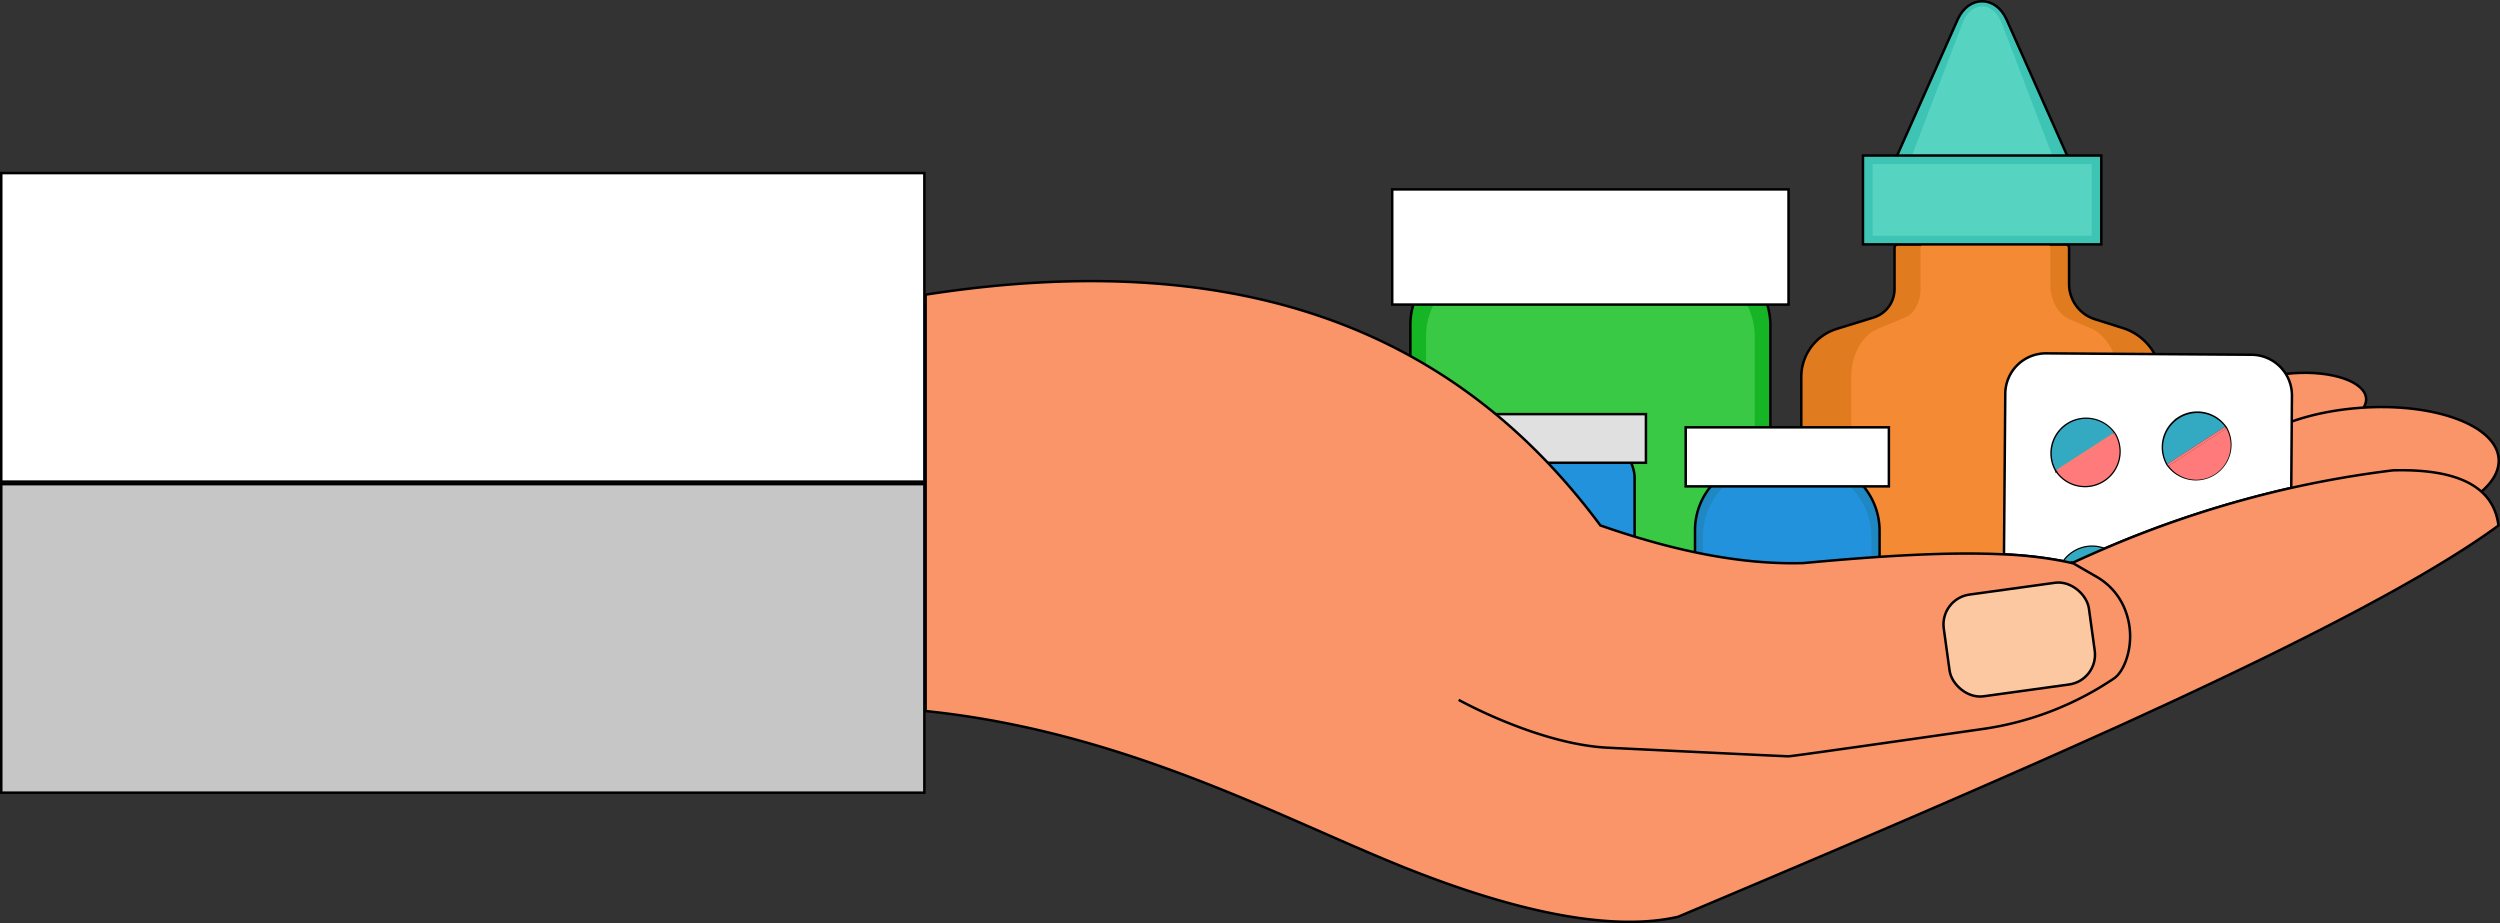 <svg xmlns="http://www.w3.org/2000/svg" viewBox="0 0 996.62 368.03"><rect x="0" y="0" width="996.62" height="368.03" fill="#333333" stroke="none"/><defs><style>.cls-1{fill:#c6c6c6;}.cls-2,.cls-8{fill:#fff;}.cls-3{fill:#f99569;}.cls-12,.cls-13,.cls-15,.cls-17,.cls-18,.cls-19,.cls-20,.cls-3,.cls-4,.cls-6,.cls-8{stroke:#000;stroke-miterlimit:10;}.cls-4{fill:#3dc4b4;}.cls-5{fill:#57d3c1;}.cls-6{fill:#e07b20;}.cls-7{fill:#f48b34;}.cls-20,.cls-9{fill:none;}.cls-9{stroke:#34aac2;stroke-linecap:round;stroke-linejoin:round;stroke-width:0;}.cls-10{fill:#34aac2;}.cls-11{fill:#ff7a7b;}.cls-12{fill:#f28920;}.cls-13{fill:#16b525;}.cls-14{fill:#3ac945;}.cls-15{fill:#1f87c1;}.cls-16,.cls-17{fill:#2292dd;}.cls-18{fill:#e0e0e0;}.cls-19{fill:#fbc8a2;}</style></defs><title>Asset 4</title><g id="Layer_2" data-name="Layer 2"><g id="Layer_1-2" data-name="Layer 1"><g id="handMedicine"><rect class="cls-1" x="0.5" y="193" width="368" height="123"/><path d="M368,193.5v122H1v-122H368m1-1H0v124H369v-124Z"/><rect class="cls-2" x="0.5" y="69" width="368" height="123"/><path d="M368,69.5v122H1V69.5H368m1-1H0v124H369V68.5Z"/><ellipse class="cls-3" cx="914.99" cy="160.83" rx="28.32" ry="12.09" transform="translate(-9.16 65.85) rotate(-4.1)"/><path class="cls-4" d="M780.41,7.8c4.34-9.73,15.18-9.73,19.51,0l7.75,17.4,17.5,39.3h-70l17.5-39.3Z"/><path class="cls-5" d="M782.32,9.35c3.49-9.13,12.21-9.13,15.7,0l6.23,16.3L818.33,62.5H762l14.08-36.85Z"/><path class="cls-6" d="M718.08,150.28V263.81a26.77,26.77,0,0,0,26.69,26.69h87.39a29.52,29.52,0,0,0,29.43-29.44V151.64a21.86,21.86,0,0,0-15.26-20.84l-11.2-3.54a14.75,14.75,0,0,1-10.3-14.06V98.8a1.38,1.38,0,0,0-1.38-1.38H756.62a1.37,1.37,0,0,0-1.37,1.38v16.46a11.85,11.85,0,0,1-8.36,11.32l-14.65,4.52A20.06,20.06,0,0,0,718.08,150.28Z"/><path class="cls-7" d="M738,150.28V263.81c0,14.68,8.93,26.69,19.84,26.69h64.95c12,0,21.88-13.25,21.88-29.44V151.64c0-9.53-4.59-18-11.35-20.84L825,127.26c-4.56-1.94-7.65-7.63-7.65-14.06V98.8c0-.76-.46-1.38-1-1.38H766.65c-.56,0-1,.62-1,1.38v16.46c0,5.2-2.52,9.78-6.21,11.32l-10.9,4.52C742.27,133.69,738,141.47,738,150.28Z"/><rect class="cls-4" x="742.67" y="62" width="95" height="35.42"/><rect class="cls-5" x="746.5" y="65.42" width="87.33" height="28.58"/><ellipse class="cls-3" cx="942.73" cy="186.69" rx="53.5" ry="24.2" transform="translate(-10.94 67.9) rotate(-4.1)"/><path class="cls-8" d="M826.57,220.12a13.77,13.77,0,0,1,12.22-1.32,425.75,425.75,0,0,1,74.61-24.27l.28-36.92a16.21,16.21,0,0,0-16-16.19l-82.1-.56a16.2,16.2,0,0,0-16.18,16L798.88,221a160.52,160.52,0,0,1,23.85,2.75A13.47,13.47,0,0,1,826.57,220.12Zm37.57-34.7a.51.51,0,0,1,.24.35A.51.51,0,0,0,864.14,185.42Zm23.37-14.62c-.1-.09-.13-.27-.24-.35C887.38,170.53,887.41,170.71,887.51,170.8Zm-19-4.1A13.68,13.68,0,0,1,887,170.1h0c.11.08.14.26.24.35s.14.26.24.35a13.74,13.74,0,0,1-23,14.87c-.11-.08-.13-.27-.24-.35h0A.53.53,0,0,1,864,185h0A13.77,13.77,0,0,1,868.55,166.7Zm-48.72,21.19a.54.54,0,0,1,.24.35A.54.54,0,0,0,819.83,187.89Zm.08-.1c-.11-.08-.14-.27-.24-.35h0a13.74,13.74,0,0,1,23.05-14.87c.11.08.13.27.24.35s.13.27.24.35a13.74,13.74,0,0,1-23.05,14.87C820,188.06,820,187.87,819.91,187.79Z"/><path class="cls-9" d="M864.38,185.77a.51.51,0,0,0-.24-.35"/><path class="cls-9" d="M887.27,170.45c.11.08.14.26.24.35"/><path class="cls-10" d="M887,170.1h0A13.74,13.74,0,0,0,864,185Z"/><path class="cls-11" d="M882.94,189.06a13.76,13.76,0,0,0,4.57-18.26l-23,14.87A13.67,13.67,0,0,0,882.94,189.06Z"/><path class="cls-11" d="M864.22,185.32c-.11-.09-.13-.27-.24-.35A.53.53,0,0,0,864.22,185.32Z"/><path class="cls-11" d="M864,185h0c.11.08.13.26.24.35h0c.11.08.13.27.24.35l23-14.87c-.1-.09-.13-.27-.24-.35s-.13-.27-.24-.35h0Z"/><path class="cls-9" d="M820.07,188.24a.54.54,0,0,0-.24-.35"/><path class="cls-12" d="M767,249.91a32.69,32.69,0,0,1-32.59,32.59h0"/><path class="cls-13" d="M589.71,102h88.4a27.64,27.64,0,0,1,27.64,27.64V251.91a32.59,32.59,0,0,1-32.59,32.59H592.09a29.85,29.85,0,0,1-29.85-29.85V129.47A27.47,27.47,0,0,1,589.71,102Z"/><path class="cls-14" d="M596,106.5h75.88a27.64,27.64,0,0,1,27.64,27.64V247.4A32.59,32.59,0,0,1,666.91,280H598.35a29.85,29.85,0,0,1-29.85-29.85V134A27.47,27.47,0,0,1,596,106.5Z"/><rect class="cls-8" x="555" y="75.5" width="158" height="45.92"/><path class="cls-15" d="M703.19,183.94h18.46a27.64,27.64,0,0,1,27.64,27.64v33.33a32.59,32.59,0,0,1-32.59,32.59H705.56a29.85,29.85,0,0,1-29.85-29.85V211.41A27.47,27.47,0,0,1,703.19,183.94Z"/><path class="cls-16" d="M706.39,186.25h12a27.64,27.64,0,0,1,27.64,27.64V242.6a32.59,32.59,0,0,1-32.59,32.59h-4.71a29.85,29.85,0,0,1-29.85-29.85V213.72A27.47,27.47,0,0,1,706.39,186.25Z"/><rect class="cls-8" x="672" y="170.35" width="81" height="23.54"/><path class="cls-10" d="M824.24,169.17a13.77,13.77,0,0,0-4.57,18.27l23.05-14.87A13.69,13.69,0,0,0,824.24,169.17Z"/><path class="cls-11" d="M838.63,191.53a13.76,13.76,0,0,0,4.57-18.26l-23.05,14.87A13.67,13.67,0,0,0,838.63,191.53Z"/><path class="cls-11" d="M843,172.92c-.11-.08-.13-.27-.24-.35l-23.05,14.87h0c.1.08.13.27.24.35s.13.27.24.35l23.05-14.87C843.09,173.19,843.07,173,843,172.92Z"/><path class="cls-17" d="M611.48,176.53h26a14.15,14.15,0,0,1,14.15,14.15v34.63a28.29,28.29,0,0,1-28.29,28.29h0a25.91,25.91,0,0,1-25.91-25.91V190.53a14,14,0,0,1,14-14Z"/><rect class="cls-18" x="593" y="165.09" width="63.15" height="19.39"/><path class="cls-10" d="M826.57,220.12a13.47,13.47,0,0,0-3.84,3.67c1.11.22,2.21.46,3.27.71q6.39-3,12.79-5.7A13.77,13.77,0,0,0,826.57,220.12Z"/><path class="cls-10" d="M868.24,286.05c0-.06,0-.08,0-.12h0A.41.41,0,0,0,868.24,286.05Z"/><path class="cls-10" d="M891.11,270.9a.92.92,0,0,0,.19.28,1.17,1.17,0,0,0-.24-.35s0,0,0,0Z"/><path class="cls-11" d="M890.88,270.5a.41.41,0,0,1-.09-.21A.41.41,0,0,0,890.88,270.5Z"/><path class="cls-11" d="M891,270.64a.66.66,0,0,1-.15-.14A.66.66,0,0,0,891,270.64Z"/><path class="cls-3" d="M845.68,289Q856,284.27,866,279.65q11.93-5.55,23.22-10.95,12.28-5.86,23.72-11.57c35.21-17.53,64-33.64,83.07-47.63-1.89-15.38-15.94-22.68-42-22q-20.36,2.49-40.6,7a425.75,425.75,0,0,0-74.61,24.27q-6.4,2.74-12.79,5.7c-1.06-.25-2.16-.49-3.27-.71A160.52,160.52,0,0,0,798.88,221c-22.82-1.13-50.63.74-79.88,3.46-25.11.76-52.34-5-81-15-54.56-73.43-137.39-112.42-269-92v166c78.82,8.11,140.93,42.26,190,62,49.77,20,86.1,25.53,110,20,45.32-19.12,90.06-38.11,131.68-56.42Q818,301.46,834.55,294Z"/><rect class="cls-19" x="775.78" y="234.42" width="58.41" height="40.94" rx="12" transform="translate(-27.31 112.54) rotate(-7.86)"/><path class="cls-20" d="M581.5,279s31.75,17.73,59.56,19.08c33.56,1.63,70.85,3.42,71.94,3.42,1.31,0,46.6-6.47,77.55-10.91a124.85,124.85,0,0,0,52.23-20.17h0c2-1.39,3.53-3.95,4.6-6.75a28.76,28.76,0,0,0,.24-19.31h0A26,26,0,0,0,836,230.06L825.5,224"/></g></g></g></svg>